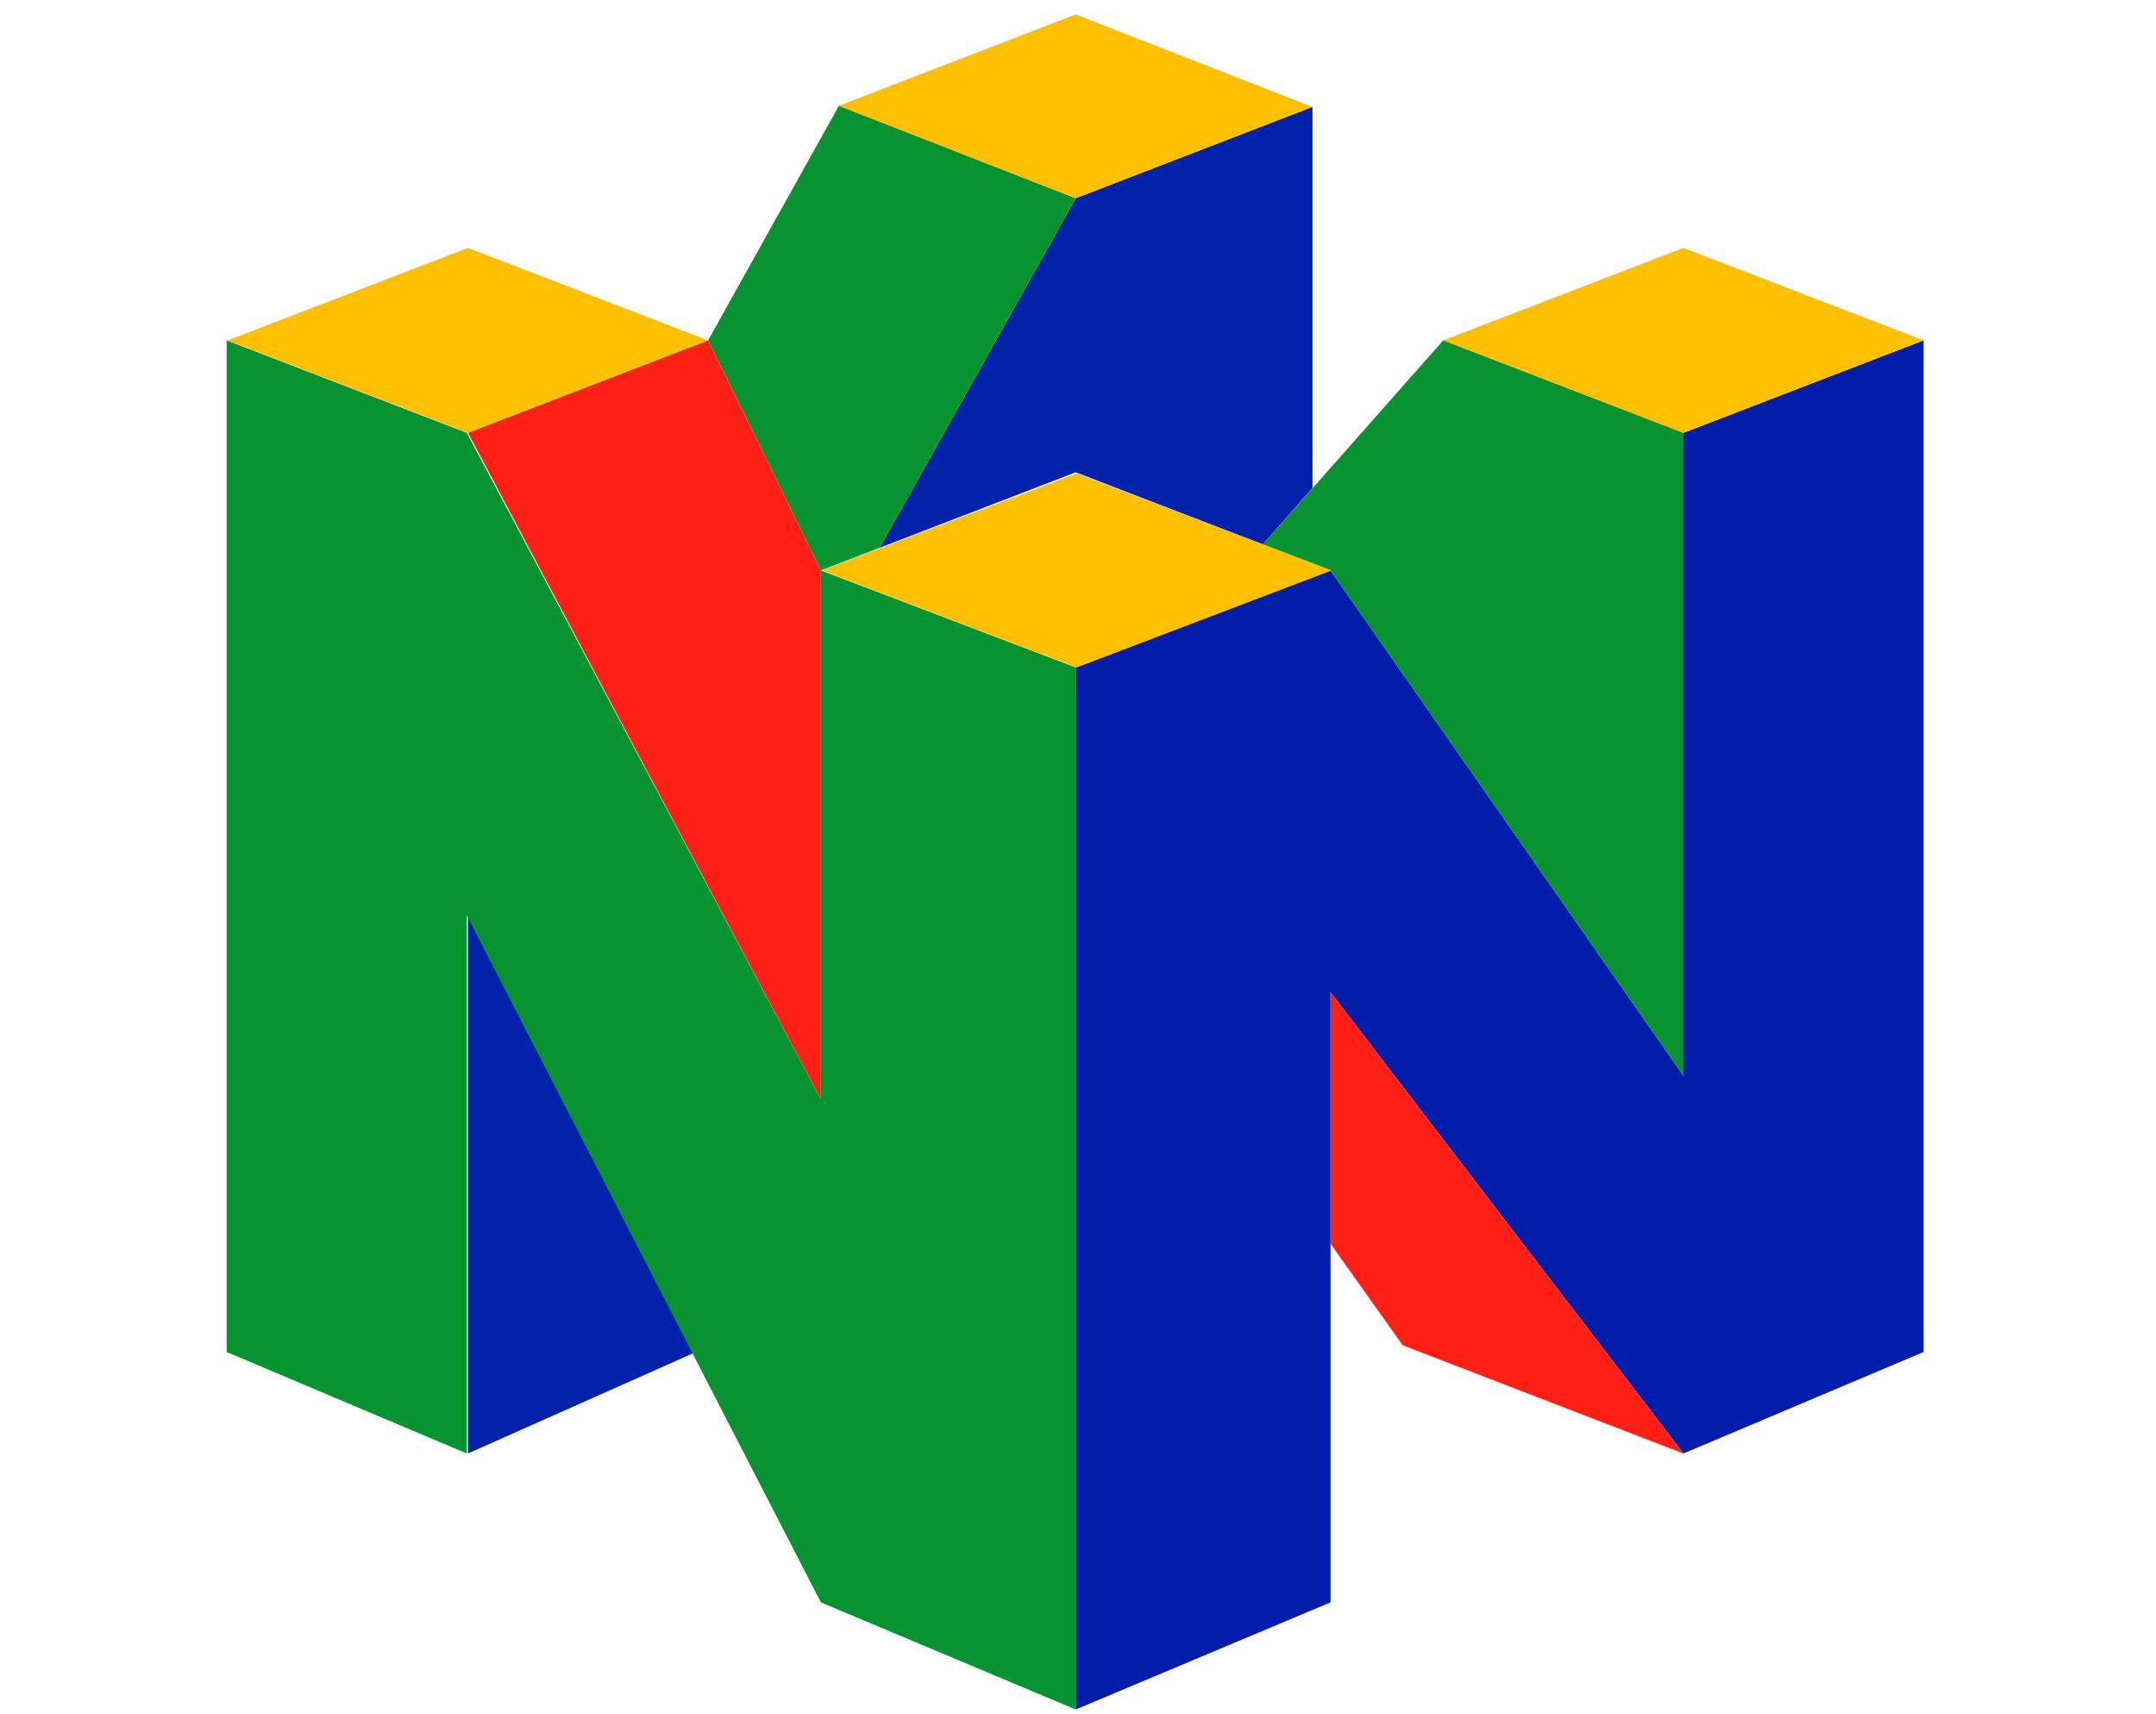 <svg id="svg2" version="1.1" xmlns="http://www.w3.org/2000/svg" viewBox="0 86.536 476.499 378.709" style="max-height: 500px" width="476.499" height="378.709">
  <defs id="defs56"/>
  
  <g id="g4" transform="matrix(2.492,0,0,2.492,1,1)">
    <path id="path6" d="m 111.6,82.6 4.4,-5 0,-33.8 -21,8.1 0,0 -17.4,31 17.4,-6.7 z" style="fill:#0222a9"/>
    <path id="path8" d="m 148.9,129.7 0,-57 21.3,-8.2 0,89.7 -21.3,9 0,0 -31.3,-40.9 0,54.1 -22.6,9.5 0,-92.4 22.6,-8.6 z" style="fill:#011da9"/>
    <path id="path10" d="m 61.1,154.3 -20,-38.8 0,47.7 0,0 z" style="fill:#0222a9"/>
    <path id="path12" d="m 62.4,64.5 0,0 10,20.4 5.2,-2 17.4,-31 -21,-8.2 z" style="fill:#069330"/>
    <path id="path14" d="m 111.6,82.6 0,0 16,-18.1 21.3,8.2 0,57 -31.3,-44.8 z" style="fill:#069330"/>
    <path id="path16" d="m 95,185.9 0,-92.4 -22.6,-8.6 0,46.9 -31.4,-59.1 0,0 -21.3,-8.2 0,89.7 21.3,9 0,-47.7 31.4,60.9 z" style="fill:#069330"/>
    <path id="path18" d="m 41.1,72.7 21.3,-8.2 10,20.4 0,0 0,46.9 z" style="fill:#fe2015"/>
    <path id="path20" d="m 117.6,144.6 6.4,9 24.9,9.6 0,0 -31.3,-40.9 z" style="fill:#fe2015"/>
    <path id="path22" d="m 72.5,84.9 22.6,-8.6 22.6,8.6 0,0 -22.6,8.6 z" style="fill:#ffc001"/>
    <path id="path24" d="m 148.9,56.3 21.3,8.2 -21.3,8.2 -21.3,-8.2 0,0 z" style="fill:#ffc001"/>
    <path id="path26" d="m 41.1,56.3 21.3,8.2 -21.3,8.2 -21.3,-8.2 0,0 z" style="fill:#ffc001"/>
    <path id="path28" d="m 95,35.6 -21,8.1 21,8.2 21,-8.1 0,0 z" style="fill:#ffc001"/>
    <path id="path30" d="m 125.2,6.6 9.7,0 c 8.3,0 10.9,4.7 10.9,11.1 0,6.6 -4.1,10.7 -10.4,10.7 l -10.2,0 0,-21.8 0,0 z m 8,16.9 0.8,0 c 1.3,0 2.2,-0.4 2.7,-1.3 0.5,-0.9 0.6,-2.6 0.6,-4.7 0,-2.1 -0.1,-3.8 -0.6,-4.7 -0.5,-0.9 -1.4,-1.3 -2.7,-1.3 l -0.8,0 0,11.9 0,0 z" style="fill:#0124a6"/>
    <path id="path32" d="m 158.6,6 c 7.1,0 10.7,4.7 10.7,11.5 0,6.8 -3.5,11.5 -10.7,11.5 -7.1,0 -10.7,-4.7 -10.7,-11.5 0,-6.8 3.5,-11.5 10.7,-11.5 l 0,0 z m 0,17.4 c 1.3,0 2.2,-0.6 2.2,-6 0,-5.2 -0.9,-6 -2.2,-6 -1.3,0 -2.2,0.7 -2.2,6 2.7e-4,5.3 0.9,6 2.2,6 l 0,0 z" style="fill:#0124a6"/>
    <path id="path34" d="m 173.1,23.8 c -1.4,0 -2.6,1.2 -2.6,2.6 0,1.4 1.2,2.6 2.6,2.6 1.4,0 2.6,-1.2 2.6,-2.6 0,-1.4 -1.2,-2.6 -2.6,-2.6 l 0,0 z m 0,4.7 c -1.2,0 -2.1,-1 -2.1,-2.1 0,-1.2 1,-2.1 2.1,-2.1 1.2,0 2.1,1 2.1,2.1 0,1.2 -1,2.1 -2.1,2.1 l 0,0 z" style="fill:#0124a6"/>
    <path id="path36" d="m 172.7,27.8 -0.6,0 0,-2.8 1.2,0 c 0.5,0 1,0.2 1,0.7 0,0.4 -0.2,0.6 -0.6,0.7 l 0,0 c 0.5,0.1 0.5,0.3 0.5,0.7 0,0.2 0.1,0.5 0.2,0.7 l -0.7,0 c -0.1,-0.3 -0.1,-0.5 -0.1,-0.8 0,-0.2 -0.1,-0.4 -0.3,-0.4 l -0.6,0 0,1.1 0,0 z m 0,-1.6 0.5,0 c 0.3,0 0.4,-0.1 0.4,-0.4 0,-0.3 -0.2,-0.4 -0.4,-0.4 l -0.5,0 0,0.8 0,0 z" style="fill:#0124a6"/>
    <path id="path38" d="m 14.3,6.6 0,12.5 -0.1,0 -4.4,-12.5 -9.8,0 0,21.8 6.6,0 0,-12.6 0.1,0 4.4,12.6 0,0 9.8,0 0,-21.8 z" style="fill:#0124a6"/>
    <path id="path40" d="m 51.3,6.6 0,12.5 -0.1,0 -4.4,-12.5 -9.8,0 0,21.8 6.6,0 0,-12.6 0.1,0 4.4,12.6 0,0 9.8,0 0,-21.8 z" style="fill:#0124a6"/>
    <path id="path42" d="m 115,6.6 0,12.5 -0.1,0 -4.4,-12.5 -9.8,0 0,21.8 6.6,0 0,-12.6 0.1,0 4.4,12.6 0,0 9.8,0 0,-21.8 z" style="fill:#0124a6"/>
    <path id="path44" d="m 33.1,6.6 0,21.8 -8.2,0 0,-21.8 0,0 z" style="fill:#0124a6"/>
    <path id="path46" d="m 65.5,28.4 0,-15.9 0,0 -5.2,0 0,-5.9 18.6,0 0,5.9 -5.2,0 0,15.9 z" style="fill:#0124a6"/>
    <path id="path48" d="m 89.4,12.4 0,2.3 7.5,0 0,5.6 -7.5,0 0,2.4 8.4,0 0,5.7 -16.4,0 0,-21.8 0,0 16.2,0 0,5.8 z" style="fill:#0124a6"/>
    <path id="path50" d="m 184,3.7 c -0.4,0 -0.9,0 -1.5,0 -3.5,0.2 -4.8,1.6 -5.3,3.3 l 0.1,0 c 0.9,-0.8 1.9,-1.1 3.3,-1.1 2.7,0 5.2,2 5.2,5.7 0,3.6 -2.7,6.4 -6.4,6.4 -4.9,0 -7,-3.7 -7,-7.7 0,-3.2 1.1,-6 3,-7.7 1.8,-1.7 4.1,-2.5 6.9,-2.6 0.7,0 1.2,0 1.6,0 l 0,3.7 -2.7e-4,0 z m -4.6,10.8 c 1.1,0 1.8,-1.1 1.8,-2.6 0,-1.2 -0.6,-2.6 -2.1,-2.6 -0.9,0 -1.6,0.6 -1.9,1.3 -0.1,0.2 -0.1,0.5 -0.1,1 0.1,1.4 0.8,2.9 2.3,2.9 l 0,0 0,0 z" style="fill:#ff2d1e"/>
    <path id="path52" d="m 194.4,17.7 0,-3.9 -7.3,0 0,-3.1 5.8,-10.4 5.8,0 0,10 1.8,0 0,3.6 -1.8,0 0,3.9 -4.4,0 0,0 z m 0,-7.5 0,-3 c 0,-1.1 0.1,-2.3 0.1,-3.5 l -0.1,0 c -0.5,1.2 -1,2.3 -1.6,3.5 l -1.4,2.9 0,0.1 3,0 0,-2.7e-4 z" style="fill:#ff2d1e"/>
  </g>
</svg>